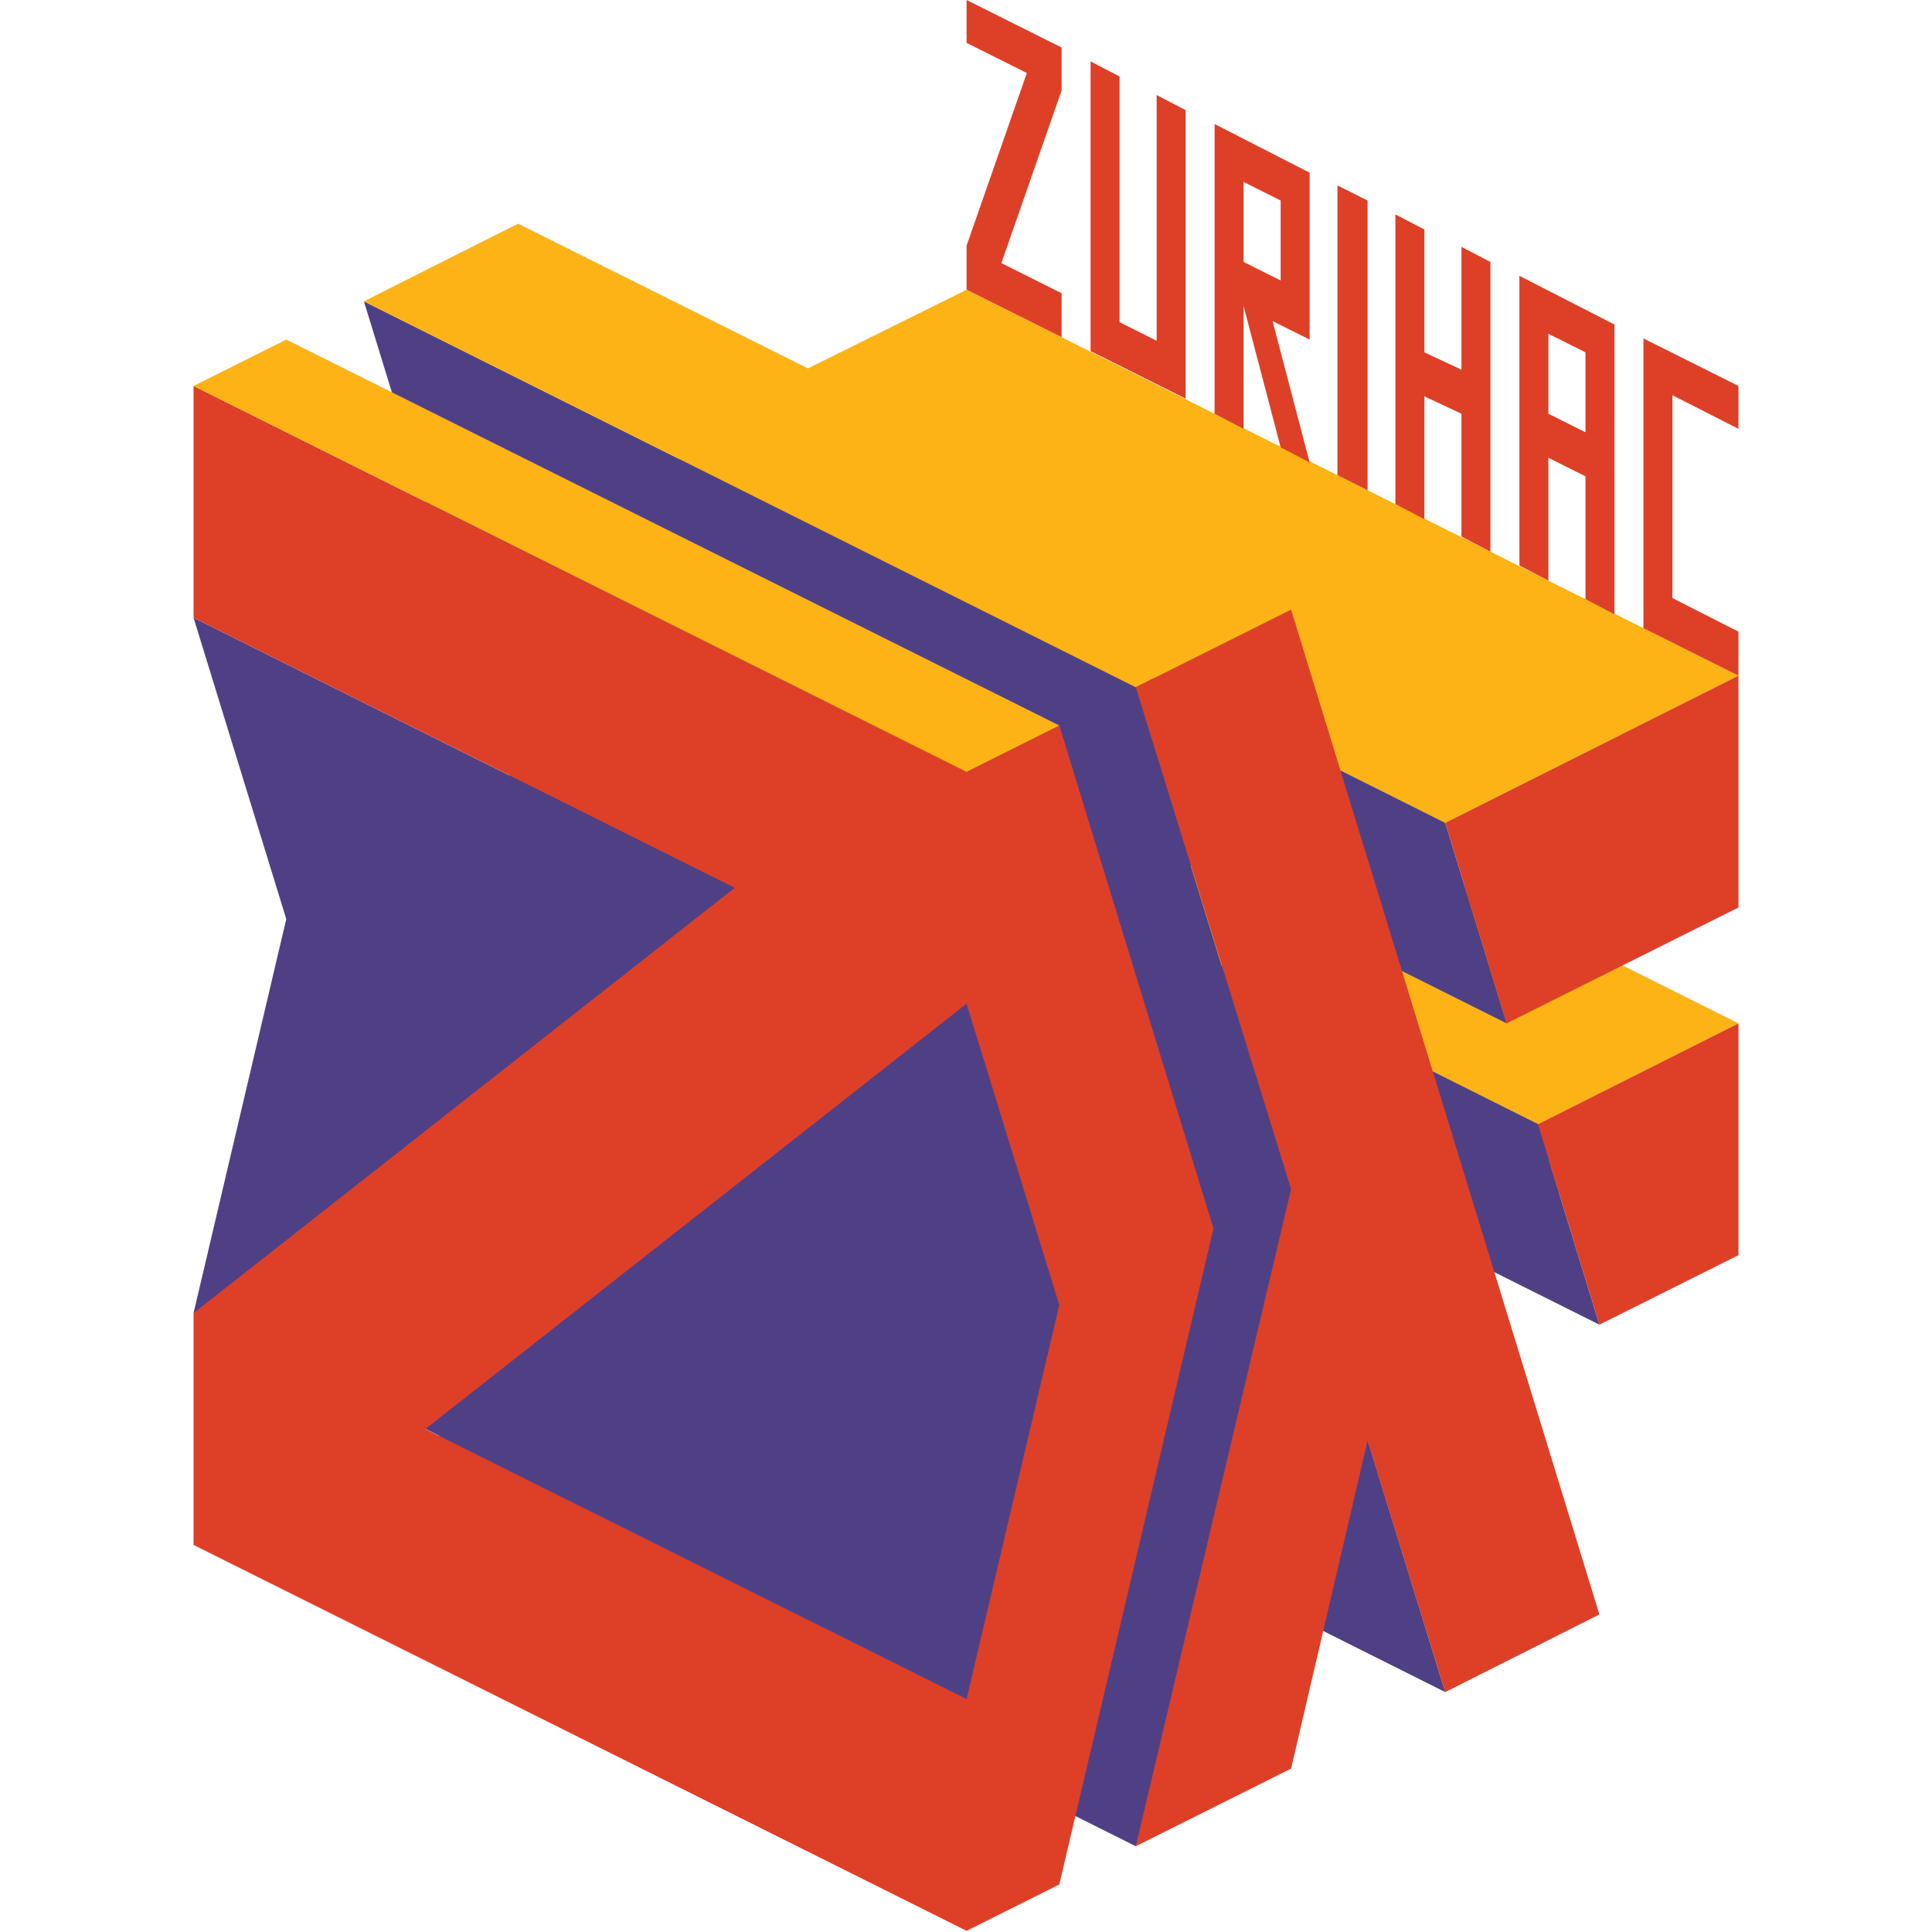 <?xml version="1.0" encoding="UTF-8" standalone="no"?>
<svg
   width="500"
   height="500"
   viewBox="-1 -0.333 1.333 1.667"
   version="1.1"
   id="svg158"
   xmlns="http://www.w3.org/2000/svg"
   xmlns:svg="http://www.w3.org/2000/svg">
  <defs
     id="defs158" />
  <path
     id="polygon122"
     style="fill: #fcb315"
     d="M -0.333 0.217 L -0.507 0.303 L 0.16 0.637 L 0.333 0.55 L -0.333 0.217 z " />
  <path
     id="polygon54"
     style="fill: #4f4086"
     d="M -0.853 -0.073 L -0.587 0.793 L 0.08 1.127 L -0.187 0.26 L -0.853 -0.073 z " />
  <polygon
     points="-0.507,0.303 -0.333,0.217 -0.333,0.417"
     style="fill: #dd4027"
     id="polygon13" />
  <path
     id="polygon15"
     style="fill: #dd4027"
     d="M -0.333 -0.333 L -0.333 -0.296 L -0.281 -0.27 L -0.333 -0.121 L -0.333 -0.083 L -0.251 -0.042 L -0.251 -0.08 L -0.303 -0.106 L -0.251 -0.255 L -0.251 -0.292 L -0.333 -0.333 z " />
  <path
     id="polygon21"
     style="fill:#dd4027"
     d="m -0.226,-0.28 v 0.25 l 0.082,0.041 v -0.037 -0.212 l -0.025,-0.013 v 0.212 l -0.032,-0.016 v -0.212 z" />
  <path
     id="polygon27"
     style="fill: #4f4086"
     d="M -1 0.2 L -0.92 0.46 L -1 0.8 L -0.333 1.133 L -0.253 0.793 L -0.333 0.533 L -1 0.2 z " />
  <path
     id="polygon55"
     style="fill: #fcb315"
     d="M -0.333 -0.083 L -0.587 0.043 L 0.08 0.377 L 0.333 0.25 L -0.333 -0.083 z " />
  <path
     id="polygon60"
     style="fill: #4f4086"
     d="M -0.587 0.043 L -0.533 0.217 L 0.133 0.55 L 0.08 0.377 L -0.587 0.043 z " />
  <polygon
     points="0.333,0.75 -0.453,0.477 -0.333,0.417"
     style="fill: #fcb315"
     id="polygon65" />
  <path
     id="polygon66"
     style="fill: #4f4086"
     d="M -0.507 0.303 L -0.453 0.477 L 0.213 0.81 L 0.16 0.637 L -0.507 0.303 z " />
  <path
     id="polygon70"
     style="fill:#dd4027"
     d="m -0.119,-0.226 v 0.25 l 0.025,0.013 v -0.106 l 0.032,0.122 0.025,0.013 -0.032,-0.122 0.032,0.016 v -0.144 z m 0.025,0.05 0.032,0.016 v 0.069 l -0.032,-0.016 z" />
  <path
     id="polygon80"
     style="fill: #dd4027"
     d="M -0.013 -0.173 L -0.013 0.077 L 0.013 0.09 L 0.013 -0.16 L -0.013 -0.173 z " />
  <path
     id="polygon82"
     style="fill:#dd4027"
     d="m 0.037,-0.148 v 0.25 l 0.025,0.013 v -0.106 L 0.094,0.024 v 0.106 l 0.025,0.013 v -0.25 l -0.025,-0.013 v 0.106 L 0.062,-0.029 v -0.106 z" />
  <polygon
     points="0.08,0.627 -0.187,1.26 -0.853,0.927"
     style="fill: #4f4086"
     id="polygon106" />
  <path
     id="polygon110"
     style="fill: #fcb315"
     d="M -0.72 -0.14 L -0.853 -0.073 L -0.187 0.26 L -0.053 0.193 L -0.72 -0.14 z " />
  <polygon
     points="0.333,0.75 0.16,0.637 -0.507,0.303"
     style="fill: #4f4086"
     id="polygon124" />
  <polygon
     points="0.16,0.637 0.333,0.75 -0.333,0.417"
     style="fill: #4f4086"
     id="polygon125" />
  <path
     id="polygon131"
     style="fill:#dd4027"
     d="m 0.144,-0.095 v 0.25 l 0.025,0.013 v -0.106 l 0.032,0.016 v 0.106 l 0.025,0.013 v -0.25 z m 0.025,0.05 0.032,0.016 v 0.069 L 0.169,0.024 Z" />
  <path
     id="polygon139"
     style="fill:#dd4027"
     d="m 0.251,-0.041 v 0.25 L 0.333,0.25 V 0.212 l -0.057,-0.029 v -0.175 L 0.333,0.037 V 0 Z" />
  <path
     id="polygon145"
     style="fill: #dd4027"
     d="M -1 0 L -1 0.2 L -0.533 0.433 L -1 0.8 L -1 1 L -0.333 1.333 L -0.253 1.293 L -0.12 0.727 L -0.253 0.293 L -0.333 0.333 L -1 0 z M -0.333 0.533 L -0.253 0.793 L -0.333 1.133 L -0.8 0.9 L -0.333 0.533 z " />
  <path
     id="polygon155"
     style="fill: #dd4027"
     d="M 0.333 0.25 L 0.08 0.377 L 0.133 0.55 L 0.333 0.45 L 0.333 0.25 z " />
  <path
     id="polygon157"
     style="fill: #dd4027"
     d="M 0.333 0.55 L 0.16 0.637 L 0.213 0.81 L 0.333 0.75 L 0.333 0.55 z " />
  <path
     id="polygon96"
     style="fill:#fcb315"
     d="m -0.333,0.333 0.08,-0.04 L -0.92,-0.04 Z m 0,0 L -0.92,-0.04 -1,0 Z" />
  <path
     id="polygon151"
     style="fill: #dd4027"
     d="M -0.053 0.193 L -0.187 0.26 L -0.053 0.693 L -0.187 1.26 L -0.053 1.193 L 0.013 0.91 L 0.08 1.127 L 0.213 1.06 L -0.053 0.193 z " />
</svg>
